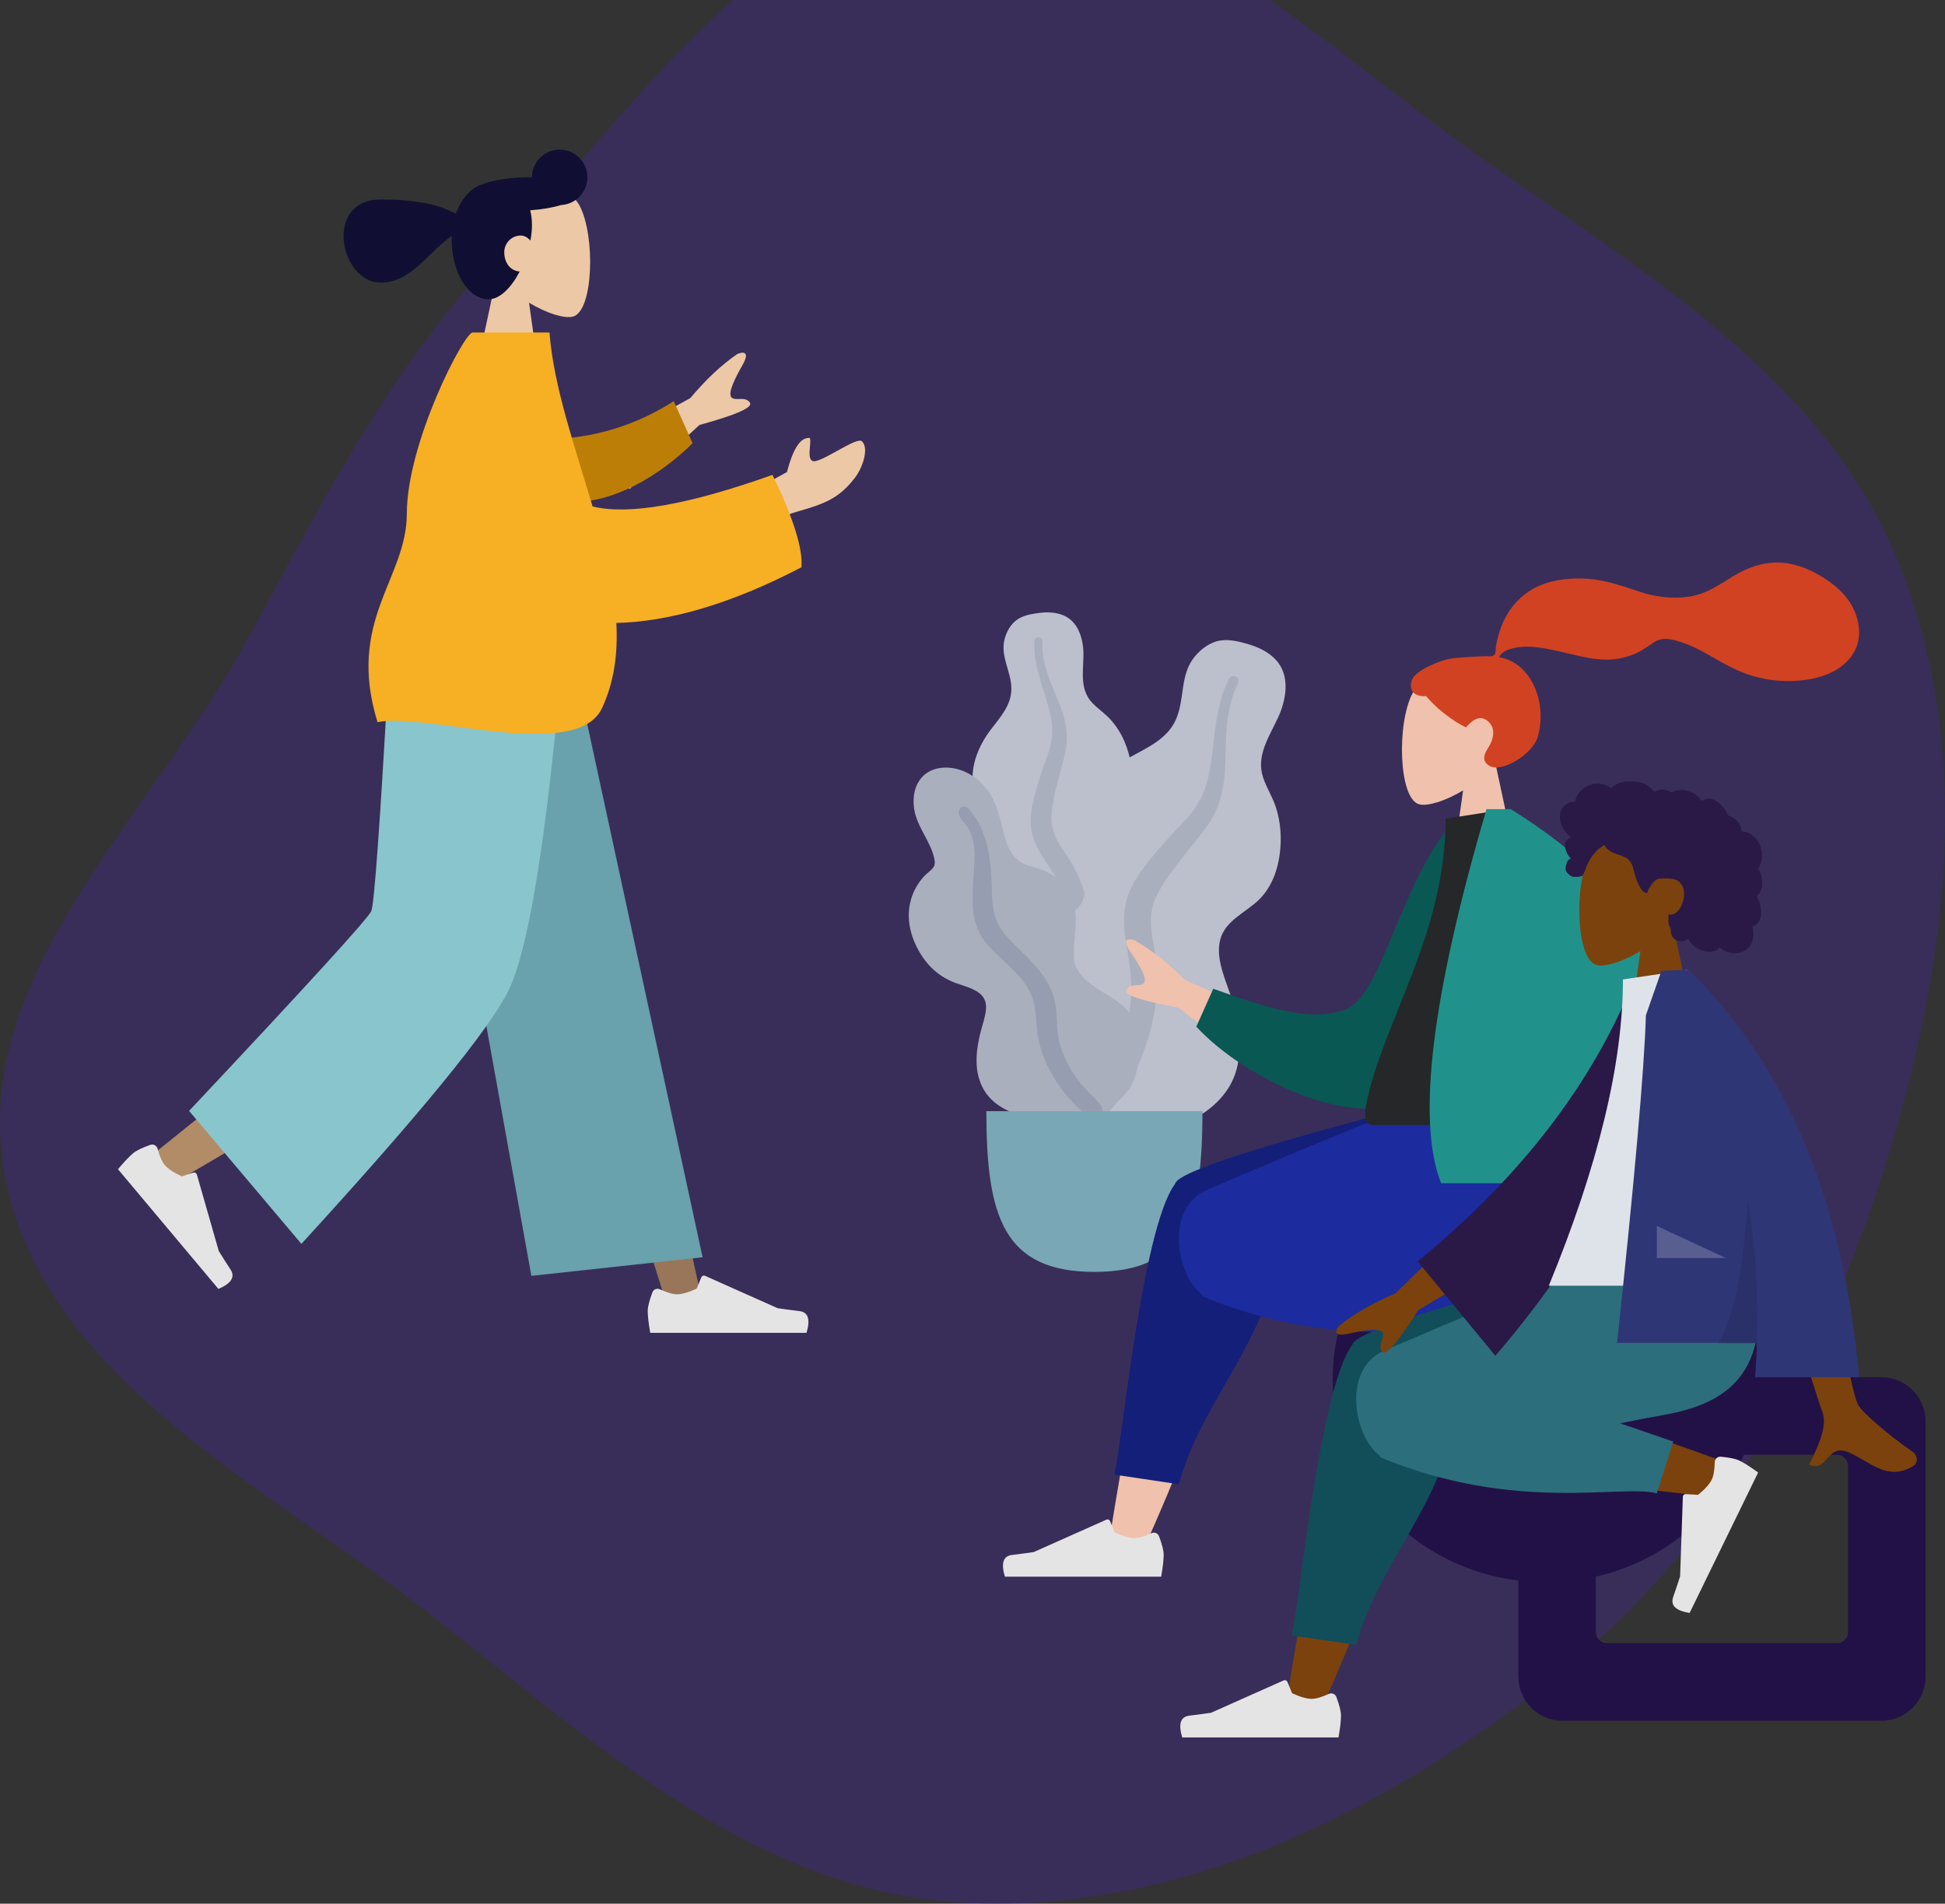 <svg width="702" height="687" viewBox="0 0 702 687" fill="none" xmlns="http://www.w3.org/2000/svg">
<rect x="0" y="0" width="702" height="687" fill="#333333" stroke="none"/>
<path fill-rule="evenodd" clip-rule="evenodd" d="M344.933 -38.455C416.626 -45.33 474.453 14.28 533.023 55.8C592.058 97.65 658.109 135.981 685.135 202.714C713.072 271.701 702.583 349.13 680.593 420.196C658.297 492.255 619.781 558.755 560.39 605.875C498.968 654.606 423.453 691.772 344.933 686.501C268.663 681.382 210.105 624.706 149.701 578.307C91.383 533.511 13.915 494.746 1.501 422.697C-10.774 351.452 55.261 293.778 89.698 230.056C116.958 179.615 141.971 131.159 181.567 89.503C230.35 38.183 274.095 -31.662 344.933 -38.455Z" fill="#41288A" fill-opacity="0.44"/>
<g opacity="0.8">
<path fill-rule="evenodd" clip-rule="evenodd" d="M375.258 221.173C378.123 220.823 381.18 220.947 383.844 222.077C389.509 224.482 391.119 231.174 391.041 236.614C390.957 242.468 389.714 248.863 394.165 253.58C396.211 255.748 398.756 257.408 400.765 259.617C402.912 261.977 404.597 264.677 405.844 267.577C408.134 272.903 409.258 279.167 407.164 284.754C405.32 289.674 400.681 294.114 401.683 299.708C402.729 305.543 408.612 310.004 412.29 314.351C416.453 319.269 420.286 325.556 420.916 332.006C421.519 338.188 418.828 344.44 414.699 349.113C406.448 358.451 394.045 363.028 381.54 363C376.23 362.988 370.219 362.748 365.637 359.895C364.22 359.013 363.473 358.023 362.631 356.648C361.877 355.414 360.88 354.612 359.725 353.739C357.19 351.822 355.359 349.239 354.19 346.347C349.652 335.114 353.279 321.218 359.631 311.243C361.136 308.88 362.369 306.605 361.637 303.789C360.874 300.848 358.999 298.196 357.34 295.669C355.701 293.17 353.83 290.787 352.549 288.087C351.207 285.257 350.829 282.294 351.066 279.198C351.512 273.381 354.023 268.013 357.578 263.336C361.002 258.83 365.022 254.518 365.031 248.615C365.041 242.357 360.858 236.791 362.64 230.429C363.378 227.795 364.86 225.092 367.249 223.513C369.539 221.998 372.564 221.502 375.258 221.173Z" fill="#DDE3E9"/>
<path fill-rule="evenodd" clip-rule="evenodd" d="M373.386 231.176C373.44 230.336 374.437 229.832 375.222 230.051C376.254 230.34 376.235 231.305 376.207 232.165C376.124 234.808 376.506 237.377 377.142 239.942C378.462 245.274 380.903 250.186 382.836 255.308C384.768 260.425 385.675 265.709 384.542 271.124C383.473 276.23 381.795 281.203 380.701 286.315C379.738 290.821 378.712 295.573 380.18 300.067C381.592 304.393 384.714 307.916 386.962 311.825C391.617 319.918 393.681 328.896 393.957 338.135C394.085 342.425 393.97 346.755 392.975 350.963C392.402 353.386 391.632 356.66 389.556 358.333C388.599 359.105 386.961 359.371 386.155 358.229C385.399 357.158 386.062 355.499 386.303 354.357C387.343 349.413 387.552 344.361 387.303 339.342C387.062 334.48 386.487 329.626 384.957 324.982C383.537 320.673 381.379 316.802 378.84 313.032C376.252 309.191 373.562 305.341 372.493 300.789C371.406 296.166 372.289 291.462 373.469 286.927C374.717 282.131 376.352 277.472 378.042 272.805C379.689 268.258 380.272 263.955 379.363 259.196C377.567 249.794 372.76 240.968 373.386 231.176Z" fill="#C5CFD6"/>
<path fill-rule="evenodd" clip-rule="evenodd" d="M450.892 232.582C454.437 233.659 457.958 235.395 460.485 238.118C465.858 243.909 464.209 252.661 461.243 259.053C458.05 265.933 453.212 272.849 455.94 280.743C457.193 284.372 459.301 287.659 460.49 291.316C461.761 295.224 462.309 299.294 462.239 303.372C462.11 310.862 460.118 318.855 454.708 324.373C449.945 329.232 442.158 332.07 440.377 339.206C438.518 346.651 443.061 354.988 445.078 362.041C447.36 370.024 448.533 379.453 445.862 387.409C443.303 395.034 436.842 401.028 429.528 404.406C414.915 411.156 397.949 410.117 383.296 403.578C377.075 400.801 370.151 397.391 366.285 391.633C365.09 389.853 364.736 388.294 364.476 386.23C364.243 384.378 363.497 382.911 362.605 381.278C360.644 377.692 359.862 373.684 360.02 369.656C360.634 354.011 372.234 339.464 384.956 330.972C387.971 328.96 390.618 326.912 391.249 323.2C391.909 319.325 391.111 315.213 390.501 311.361C389.899 307.554 388.964 303.763 388.889 299.902C388.811 295.858 389.933 292.157 391.848 288.619C395.445 281.972 401.227 276.93 407.87 273.247C414.267 269.7 421.262 266.692 424.393 259.715C427.712 252.32 425.747 243.561 431.2 236.964C433.458 234.233 436.625 231.807 440.262 231.182C443.749 230.583 447.558 231.57 450.892 232.582Z" fill="#DDE3E9"/>
<path fill-rule="evenodd" clip-rule="evenodd" d="M443.651 244.811C444.154 243.844 445.584 243.769 446.387 244.44C447.443 245.324 446.914 246.456 446.432 247.46C444.95 250.547 444.052 253.789 443.452 257.159C442.204 264.166 442.485 271.262 442.063 278.341C441.642 285.414 439.935 292.147 435.774 297.965C431.85 303.452 427.283 308.462 423.327 313.943C419.841 318.773 416.153 323.863 415.516 329.954C414.901 335.817 416.707 341.626 417.288 347.434C418.492 359.457 416.204 371.171 411.688 382.257C409.591 387.405 407.189 392.472 403.821 396.933C401.882 399.503 399.267 402.977 395.963 403.869C394.44 404.281 392.385 403.739 392.042 401.964C391.718 400.298 393.363 398.682 394.242 397.455C398.047 392.146 400.938 386.273 403.275 380.198C405.54 374.314 407.41 368.265 408.053 361.963C408.649 356.116 408.153 350.401 407.158 344.606C406.144 338.701 405.015 332.731 406.149 326.781C407.3 320.736 410.795 315.628 414.55 310.876C418.521 305.85 422.873 301.19 427.293 296.549C431.6 292.027 434.536 287.238 435.966 281.126C438.79 269.049 437.791 256.078 443.651 244.811Z" fill="#C5CFD6"/>
<path fill-rule="evenodd" clip-rule="evenodd" d="M341.306 277C347.2 277 352.382 280.124 355.953 284.558C360.133 289.748 360.977 296.086 362.675 302.272C363.519 305.35 364.972 308.406 367.517 310.498C369.833 312.4 372.772 312.78 375.543 313.71C381.082 315.567 385.555 320.041 387.321 325.499C389.476 332.158 387.193 338.873 387.586 345.622C387.947 351.819 394.058 355.685 398.974 358.656C403.821 361.586 408.189 364.328 409.649 370.035C411.197 376.088 411.716 382.844 409.572 388.823C406.002 398.779 395.552 403.163 385.456 403.842C376.293 404.459 364.772 403.491 357.891 396.84C353.773 392.86 352.282 387.293 352.467 381.755C352.582 378.311 353.264 374.899 354.146 371.571C354.771 369.213 355.616 366.864 355.856 364.427C356.496 357.942 350.503 356.697 345.401 354.916C338.918 352.654 334.38 348.38 331.224 342.425C328.285 336.881 327.052 330.658 328.814 324.554C329.714 321.437 331.346 318.61 333.559 316.205C334.533 315.146 335.907 314.263 336.786 313.151C337.607 312.112 337.428 310.766 337.145 309.55C335.837 303.931 331.762 299.278 330.305 293.668C328.989 288.605 329.767 282.304 334.395 279.038C336.395 277.627 338.862 277.016 341.306 277Z" fill="#C5CFD6"/>
<path fill-rule="evenodd" clip-rule="evenodd" d="M349.338 291.641C355.585 298.296 357.283 307.325 357.781 316.076C358.061 320.983 357.77 326.159 359.212 330.919C360.445 334.993 363.337 338.107 366.318 341.051C372.319 346.975 379.011 352.999 380.766 361.574C381.796 366.606 381.101 371.804 382.524 376.78C383.817 381.304 386.096 385.748 388.867 389.568C391.098 392.645 394.004 395 396.443 397.867C397.187 398.743 398.253 400.031 397.946 401.267C397.586 402.714 395.743 403.172 394.435 402.945C391.386 402.415 388.819 399.503 386.825 397.386C383.91 394.291 381.432 390.962 379.419 387.227C377.183 383.08 375.383 378.679 374.614 374.026C373.816 369.199 374.213 364.168 372.391 359.535C369.324 351.74 361.886 347.14 356.508 341.064C349.808 333.494 350.807 324.072 351.493 314.759C351.87 309.641 352.245 303.862 349.659 299.189C348.672 297.406 346.471 295.743 346.047 293.715C345.658 291.858 347.78 289.981 349.338 291.641Z" fill="#AFB9C5"/>
<path fill-rule="evenodd" clip-rule="evenodd" d="M356 401C356 439.058 362.211 459 395 459C427.789 459 434 439.058 434 401H356Z" fill="#89C5CC"/>
</g>
<path fill-rule="evenodd" clip-rule="evenodd" d="M179.262 99.49C174.654 94.081 171.536 87.453 172.057 80.025C173.558 58.625 203.349 63.333 209.143 74.134C214.938 84.935 214.25 112.333 206.76 114.263C203.774 115.033 197.411 113.147 190.935 109.244L195 138H171L179.262 99.49Z" fill="#EDC8A6"/>
<path fill-rule="evenodd" clip-rule="evenodd" d="M187.569 97.985C184.593 103.698 180.477 108 176.364 108C168.554 108 163 97.557 163 86.33C163 85.935 163.008 85.543 163.023 85.154C154.761 90.824 148.393 102 137.461 102C122.587 102 116.68 72 137.461 72C151.593 72 158.545 74.061 164.535 77.107C165.717 73.776 167.519 70.976 169.722 69.02C170.252 68.423 171.065 67.852 172.113 67.323C172.754 66.972 173.417 66.687 174.099 66.472C177.712 65.144 182.945 64.208 188.791 64.004C189.882 63.965 190.954 63.954 192 63.968C192.017 58.46 196.488 54 202 54C207.523 54 212 58.477 212 64C212 69.341 207.813 73.704 202.542 73.986C199.527 74.916 195.652 75.599 191.356 75.887C191.773 77.456 192 79.238 192 81.252C192 83.03 191.804 84.915 191.442 86.83C190.511 85.723 189.265 85 188 85C184.462 85 182 87.91 182 91C182 94.921 184.264 97.758 187.569 97.985Z" fill="#100F33"/>
<path fill-rule="evenodd" clip-rule="evenodd" d="M158.783 242L207.865 366.227L240.784 471.25H253.783L203.457 242L158.783 242Z" fill="#997659"/>
<path fill-rule="evenodd" clip-rule="evenodd" d="M148.9 242C148.377 285.654 140.755 344.427 139.537 347.149C138.725 348.963 110.699 372.032 55.459 416.358L64.412 425.939C129.591 387.935 163.688 366.399 166.704 361.331C171.228 353.728 185.958 283.763 197.783 242H148.9Z" fill="#B28B67"/>
<path fill-rule="evenodd" clip-rule="evenodd" d="M54.261 413.159C51.255 414.222 49.183 415.23 48.047 416.183C46.666 417.342 44.843 419.264 42.579 421.948C43.924 423.55 56.009 437.952 78.834 465.154C83.488 463.162 84.948 460.833 83.214 458.165C81.48 455.498 80.061 453.264 78.957 451.464L71.059 423.87C70.907 423.339 70.353 423.032 69.822 423.184C69.813 423.186 69.804 423.189 69.795 423.192L65.581 424.529C62.657 423.166 60.608 421.784 59.433 420.384C58.478 419.247 57.619 417.29 56.856 414.515L56.856 414.515C56.563 413.45 55.463 412.824 54.398 413.117C54.352 413.129 54.306 413.144 54.261 413.159Z" fill="#E4E4E4"/>
<path fill-rule="evenodd" clip-rule="evenodd" d="M235.461 466.402C234.343 469.388 233.783 471.623 233.783 473.106C233.783 474.909 234.084 477.54 234.684 481C236.776 481 255.577 481 291.086 481C292.552 476.155 291.706 473.539 288.548 473.152C285.39 472.766 282.767 472.417 280.678 472.106L254.463 460.419C253.959 460.194 253.367 460.421 253.143 460.925C253.139 460.934 253.135 460.942 253.131 460.951L251.446 465.039C248.523 466.403 246.148 467.085 244.32 467.085C242.835 467.085 240.784 466.485 238.168 465.285L238.168 465.285C237.164 464.825 235.976 465.266 235.516 466.27C235.496 466.313 235.478 466.357 235.461 466.402Z" fill="#E4E4E4"/>
<path fill-rule="evenodd" clip-rule="evenodd" d="M191.783 460.433L253.588 453.725L207.783 242H152.427L191.783 460.433Z" fill="#69A1AC"/>
<path fill-rule="evenodd" clip-rule="evenodd" d="M68.243 400.9L108.783 448.886C151.483 402.25 176.377 371.82 183.466 357.596C190.554 343.372 196.926 304.84 202.582 242H140.261C137.172 297.284 135.089 326.212 134.014 328.785C132.938 331.357 111.015 355.396 68.243 400.9Z" fill="#89C5CC"/>
<path fill-rule="evenodd" clip-rule="evenodd" d="M214.414 162.7L249.124 143.69C254.896 136.836 260.583 131.512 266.185 127.72C267.897 127.005 270.89 126.573 268.091 131.542C265.291 136.51 262.57 141.863 263.996 143.394C265.423 144.924 268.979 142.786 270.681 145.329C271.815 147.025 265.739 149.704 252.453 153.365L227.232 176.458L214.414 162.7ZM268.776 178.74L284.023 170.364C286.162 162.224 288.719 158.128 291.694 158.077C293.98 157.014 290 167.3 294.333 166.408C298.665 165.516 309.24 157.651 311.063 159.248C313.758 161.61 311.355 168.864 308.523 172.473C303.229 179.218 298.847 181.524 288.015 184.544C282.351 186.123 276.228 189.289 269.644 194.04L268.776 178.74Z" fill="#EDC8A6"/>
<path fill-rule="evenodd" clip-rule="evenodd" d="M197.51 158.465C209.668 158.337 225.88 155.769 243.179 144.789L249.972 159.939C238.04 171.78 221.262 181.51 206.592 181.098C195.031 180.773 189.123 166.789 197.51 158.465Z" fill="#BC7E06"/>
<path fill-rule="evenodd" clip-rule="evenodd" d="M213.88 182.761C226.787 185.98 248.431 182.184 278.812 171.373C286.348 186.964 289.831 198.078 289.263 204.717C263.2 218.331 240.863 224.401 222.459 224.802C223.044 235.721 221.715 246.112 217.25 255.606C208.071 275.124 154.321 257.048 136.249 260.606C124.932 223.851 146.814 208.914 146.832 185.397C146.851 159.642 167.531 120 170.573 120L198.32 120C199.851 139.669 207.557 161.346 213.88 182.761Z" fill="#F7AF23"/>
<path fill-rule="evenodd" clip-rule="evenodd" d="M539.738 275.49C544.346 270.081 547.464 263.453 546.943 256.025C545.442 234.625 515.651 239.333 509.857 250.134C504.062 260.935 504.75 288.333 512.24 290.263C515.226 291.033 521.589 289.147 528.065 285.244L524 314H548L539.738 275.49Z" fill="#F0C1AC"/>
<path fill-rule="evenodd" clip-rule="evenodd" d="M523.536 237.685C526.699 237.167 535.216 236.81 536.787 236.81C537.79 236.81 538.878 237.039 539.473 236.118C539.959 235.363 539.781 234.087 539.926 233.211C540.095 232.193 540.335 231.189 540.577 230.187C541.267 227.337 542.31 224.625 543.769 222.079C546.507 217.302 550.519 213.56 555.583 211.383C561.176 208.979 567.504 208.428 573.52 208.916C579.957 209.438 585.784 211.563 591.862 213.562C597.654 215.468 603.72 216.218 609.778 215.288C615.882 214.35 620.493 211.042 625.641 207.902C630.911 204.688 636.934 202.586 643.165 203.069C648.98 203.52 654.341 205.922 659.15 209.129C663.649 212.131 667.362 215.742 669.458 220.824C671.713 226.291 671.711 232.292 668.003 237.123C662.628 244.127 652.65 245.938 644.349 245.758C639.547 245.654 634.832 244.777 630.299 243.183C624.253 241.056 619.029 237.452 613.373 234.528C610.719 233.156 607.975 232.029 605.099 231.217C602.309 230.429 599.56 230.067 597.034 231.753C594.361 233.537 591.966 235.289 588.908 236.405C585.974 237.476 582.867 238.075 579.742 238.051C573.661 238.004 567.667 236.109 561.761 234.84C556.946 233.806 551.793 232.774 546.883 233.769C544.834 234.184 541.841 235.041 541.101 237.17C553.556 239.427 558.447 254.83 554.936 266.137C553.041 272.24 541.65 279.374 537.221 276.166C534.415 274.133 536.119 271.465 537.221 269.703C539.332 266.33 540.055 261.997 536.148 259.648C532.778 257.622 529.235 262.433 529.168 262.427C528.242 262.354 520.24 257.829 514.726 251.224C509.287 251.547 508.461 247.96 509.76 245.027C511.059 242.094 519.166 238.402 523.536 237.685Z" fill="#D14222"/>
<path d="M558 571C515.474 571 481 538.093 481 497.5C481 456.907 515.474 424 558 424C600.526 424 635 456.907 635 497.5C635 538.093 600.526 571 558 571Z" fill="#221146"/>
<path fill-rule="evenodd" clip-rule="evenodd" d="M412.491 559.66C425.304 531.302 434.57 506.608 438.289 493.58C444.657 471.273 449.502 451.643 450.727 444.313C453.647 426.832 428.265 425.814 424.91 434.502C419.832 447.651 410.967 490.853 400.315 556.107L412.491 559.66ZM561.112 470.664C549.356 466.017 508.188 451.475 488.333 447.361C482.627 446.179 477.097 445.081 471.898 444.088C456.444 441.138 448.437 469.017 463.321 471.16C500.388 476.494 552.937 482.003 557.434 482.622C563.737 483.488 568.5 473.584 561.112 470.664Z" fill="#F0C1AC"/>
<path fill-rule="evenodd" clip-rule="evenodd" d="M462.413 436.416L526 404.047V397H518.438C456.92 412.676 425.485 422.722 424.131 427.138C424.117 427.185 424.103 427.233 424.091 427.281C424.06 427.321 424.03 427.362 424 427.403C411.808 444.17 404.507 526.027 402.111 532.156L425.472 535.641C434.409 502.503 463 479.418 462.241 439.729C462.446 438.565 462.497 437.461 462.413 436.416Z" fill="#141F79"/>
<path fill-rule="evenodd" clip-rule="evenodd" d="M520.717 455.64C526.535 454.476 531.893 453.436 536.477 452.632C566.091 447.438 574.726 431.586 569.62 397H515.058C506.145 399.56 459.826 418.985 435.793 429.316C419.887 436.154 424.901 460.804 433.909 467.219C433.958 467.613 434.12 467.88 434.409 468C482.863 488.083 521.195 477.545 534 480.912L539.923 462.228L520.717 455.64Z" fill="#1C2B9E"/>
<path fill-rule="evenodd" clip-rule="evenodd" d="M557.092 467.694C560.267 467.997 562.521 468.474 563.853 469.124C565.474 469.915 567.707 471.338 570.553 473.395C569.636 475.275 561.395 492.173 545.829 524.088C540.831 523.282 538.851 521.374 539.888 518.367C540.925 515.359 541.761 512.849 542.397 510.835L543.385 482.15C543.404 481.598 543.867 481.166 544.419 481.185C544.428 481.185 544.438 481.186 544.447 481.186L548.86 481.463C551.367 479.434 553.021 477.598 553.823 475.955C554.473 474.62 554.833 472.514 554.902 469.637L554.902 469.637C554.929 468.532 555.845 467.659 556.95 467.685C556.997 467.686 557.045 467.689 557.092 467.694Z" fill="#E4E4E4"/>
<path fill-rule="evenodd" clip-rule="evenodd" d="M418.322 554.402C419.441 557.388 420 559.623 420 561.106C420 562.909 419.7 565.54 419.099 569C417.007 569 398.206 569 362.697 569C361.231 564.155 362.077 561.539 365.235 561.152C368.393 560.766 371.016 560.417 373.105 560.106L399.32 548.419C399.824 548.194 400.416 548.421 400.641 548.925C400.644 548.934 400.648 548.942 400.652 548.951L402.337 553.039C405.26 554.403 407.636 555.085 409.463 555.085C410.948 555.085 412.999 554.485 415.616 553.285L415.616 553.285C416.62 552.825 417.807 553.266 418.267 554.27C418.287 554.313 418.305 554.357 418.322 554.402Z" fill="#E4E4E4"/>
<path fill-rule="evenodd" clip-rule="evenodd" d="M464 369.617L427.765 353.704C421.418 347.379 415.289 342.572 409.377 339.282C407.61 338.719 404.59 338.549 407.812 343.255C411.034 347.961 414.211 353.056 412.924 354.705C411.636 356.355 407.907 354.534 406.434 357.216C405.451 359.004 411.738 361.143 425.293 363.633L452.43 384.439L464 369.617ZM610.492 374L590 378.066C610.608 416.471 621.66 436.826 623.155 439.13C626.52 444.315 623.38 453.817 622.221 458.821C629.496 460.515 626.627 449.565 635.833 451.851C644.236 453.938 651.361 459.293 659.196 452.071C660.159 451.183 660.865 448.407 657.58 446.984C649.397 443.437 637.308 436.796 635.348 434.218C632.674 430.702 624.389 410.63 610.492 374Z" fill="#F0C1AC"/>
<path fill-rule="evenodd" clip-rule="evenodd" d="M534.305 297.332L525.658 295.849C506.824 314.119 499.138 358.012 486.586 363.822C474.719 369.316 457.896 364 437.9 356.822L431.776 370.505C449.945 390.161 488.651 406.767 504.34 397.287C529.424 382.13 535.214 327.994 534.305 297.332Z" fill="#095853"/>
<path fill-rule="evenodd" clip-rule="evenodd" d="M572 406C537.328 406 511.824 406 495.489 406C491.992 406 492.651 400.952 493.157 398.404C498.989 369.004 521.759 337.312 521.759 295.461L543.828 292C562.083 321.358 568.395 357.505 572 406Z" fill="#252729"/>
<path fill-rule="evenodd" clip-rule="evenodd" d="M579.631 376.233C595.229 404.368 608.339 424.623 618.963 437L635 433.859C624.669 369.791 594.753 322.504 545.252 292H541.269L536.514 292C516.701 359.537 511.239 404.537 520.128 427H589C587.91 410.563 584.417 393.181 579.631 376.233H579.631Z" fill="#20928B"/>
<path fill-rule="evenodd" clip-rule="evenodd" d="M603.738 333.49C608.346 328.082 611.464 321.453 610.943 314.026C609.442 292.625 579.651 297.333 573.857 308.134C568.062 318.935 568.75 346.333 576.24 348.264C579.226 349.034 585.589 347.148 592.065 343.245L588 372H612L603.738 333.49Z" fill="#7B420D"/>
<path fill-rule="evenodd" clip-rule="evenodd" d="M563.224 293.161C563.721 291.414 565.058 289.918 566.86 289.474C567.296 289.367 567.748 289.323 568.197 289.341C568.358 289.348 568.404 289.394 568.479 289.282C568.535 289.198 568.536 288.994 568.559 288.895C568.631 288.59 568.72 288.288 568.831 287.994C569.208 286.992 569.841 286.105 570.605 285.358C572.033 283.96 573.963 282.995 575.968 282.82C577.066 282.725 578.155 282.903 579.193 283.26C579.73 283.445 580.251 283.675 580.758 283.929C580.911 284.006 581.406 284.381 581.559 284.357C581.729 284.33 582.069 283.909 582.207 283.804C583.908 282.498 586.009 281.985 588.128 282C590.52 282.018 592.823 282.138 594.818 283.596C595.241 283.905 595.643 284.243 596.026 284.599C596.228 284.786 596.423 284.98 596.609 285.183C596.722 285.305 596.831 285.43 596.936 285.558C597.115 285.776 597.086 285.847 597.337 285.696C598.297 285.112 599.409 284.839 600.53 284.977C601.195 285.059 601.843 285.259 602.458 285.522C602.667 285.611 603.151 285.968 603.374 285.972C603.596 285.975 604.073 285.644 604.301 285.56C605.533 285.106 606.86 284.993 608.154 285.204C609.489 285.42 610.8 285.953 611.931 286.689C612.475 287.043 612.95 287.435 613.331 287.962C613.496 288.189 613.644 288.429 613.831 288.64C613.94 288.763 614.156 288.89 614.215 289.046C614.18 288.953 615.675 288.376 615.816 288.339C616.568 288.143 617.333 288.183 618.069 288.425C619.453 288.881 620.643 289.902 621.621 290.949C622.123 291.487 622.563 292.081 622.936 292.715C623.115 293.018 623.279 293.33 623.428 293.649C623.501 293.803 623.549 293.997 623.644 294.136C623.768 294.315 623.85 294.318 624.073 294.396C625.206 294.793 626.238 295.465 627.025 296.372C627.82 297.291 628.336 298.421 628.552 299.612C628.565 299.682 628.573 299.973 628.614 300.011C628.67 300.063 628.898 300.04 628.984 300.05C629.282 300.085 629.579 300.137 629.871 300.206C630.41 300.334 630.934 300.521 631.43 300.767C633.364 301.724 634.747 303.518 635.424 305.536C636.135 307.655 636.122 310.082 635.273 312.161C635.136 312.497 634.973 312.823 634.781 313.131C634.664 313.32 634.626 313.321 634.702 313.519C634.787 313.74 634.943 313.955 635.044 314.171C635.374 314.875 635.604 315.622 635.75 316.385C635.989 317.637 636.108 318.953 635.872 320.214C635.762 320.8 635.572 321.372 635.281 321.894C635.132 322.16 634.958 322.412 634.762 322.645C634.661 322.766 634.553 322.882 634.439 322.993C634.375 323.056 634.29 323.112 634.235 323.182C634.101 323.355 634.073 323.213 634.142 323.466C634.239 323.82 634.458 324.17 634.592 324.514C634.731 324.869 634.856 325.229 634.97 325.593C635.202 326.329 635.398 327.078 635.521 327.84C635.756 329.303 635.715 330.862 635.023 332.205C634.727 332.78 634.302 333.283 633.787 333.675C633.535 333.867 633.262 334.033 632.976 334.168C632.829 334.238 632.641 334.268 632.574 334.41C632.501 334.563 632.609 334.867 632.633 335.038C632.846 336.527 632.953 338.089 632.51 339.548C632.103 340.891 631.206 342.077 630.041 342.862C627.781 344.386 624.735 344.3 622.361 343.08C621.742 342.762 621.163 342.368 620.647 341.902C619.331 343.673 616.625 343.617 614.703 343.112C612.308 342.484 610.386 340.818 609.279 338.63C607.765 340.473 604.588 339.875 603.538 337.876C603.281 337.387 603.129 336.847 603.054 336.302C603.014 336.015 603.039 335.725 603.01 335.441C602.972 335.078 602.73 334.725 602.59 334.374C602.319 333.691 602.151 332.986 602.143 332.249C602.14 331.864 602.188 331.49 602.225 331.108C602.258 330.765 602.163 330.445 602.108 330.106C602.723 330.207 603.471 330.041 604.05 329.863C604.617 329.688 605.149 329.228 605.55 328.808C606.481 327.831 607.049 326.552 607.438 325.278C608.292 322.483 607.942 319.129 605.13 317.595C603.82 316.881 599.897 316.883 598.337 317.236C596.696 317.607 594.837 321.227 594.745 321.567C594.689 321.777 594.717 322.038 594.524 322.178C594.099 322.487 593.398 321.951 593.084 321.687C592.543 321.231 592.157 320.625 591.823 320.01C591.095 318.67 590.508 317.233 590.093 315.767C589.773 314.636 589.569 313.47 589.151 312.368C588.735 311.272 588.08 310.291 587.06 309.67C585.952 308.995 584.681 308.639 583.464 308.214C582.257 307.793 581.071 307.279 580.136 306.386C579.93 306.19 579.731 305.981 579.565 305.75C579.435 305.567 579.305 305.218 579.106 305.102C578.797 304.922 578.345 305.39 578.077 305.56C576.757 306.399 575.655 307.569 574.767 308.846C573.883 310.117 573.158 311.34 572.569 312.759C572.132 313.811 571.859 315.159 571.091 316.021C570.748 316.407 568.197 316.64 567.371 316.303C566.545 315.967 565.619 315.094 565.342 314.547C565.058 313.987 564.99 313.372 565.111 312.759C565.183 312.398 565.328 312.061 565.408 311.707C565.475 311.409 565.536 311.128 565.681 310.856C565.955 310.339 566.424 309.968 566.99 309.812C566.401 309.27 565.914 308.621 565.576 307.895C565.226 307.141 564.928 306.224 564.844 305.397C564.776 304.725 564.881 304.028 565.249 303.451C565.635 302.845 566.319 302.45 566.911 302.072C566.007 301.365 565.233 300.505 564.598 299.553C563.361 297.701 562.596 295.368 563.224 293.161Z" fill="#2A1847"/>
<path fill-rule="evenodd" clip-rule="evenodd" d="M679 497H564C555.163 497 548 504.164 548 513V605C548 613.837 555.163 621 564 621H679C687.837 621 695 613.837 695 605V513C695 504.164 687.837 497 679 497ZM663 525C665.209 525 667 526.791 667 529V589C667 591.209 665.209 593 663 593H580C577.791 593 576 591.209 576 589V529C576 526.791 577.791 525 580 525H663Z" fill="#221146"/>
<path fill-rule="evenodd" clip-rule="evenodd" d="M476.491 617.66C489.304 589.302 498.57 564.609 502.289 551.58C508.657 529.273 513.502 509.644 514.727 502.313C517.647 484.833 492.265 483.815 488.91 492.502C483.832 505.651 474.967 548.853 464.315 614.108L476.491 617.66ZM625.112 528.664C613.356 524.017 572.188 509.475 552.333 505.362C546.627 504.179 541.097 503.081 535.898 502.089C520.444 499.138 512.437 527.018 527.321 529.16C564.388 534.495 616.937 540.004 621.434 540.622C627.737 541.488 632.5 531.584 625.112 528.664Z" fill="#7B420D"/>
<path fill-rule="evenodd" clip-rule="evenodd" d="M526.413 494.417L590 462.047V455H582.438C520.92 470.676 489.485 480.722 488.131 485.138C488.117 485.186 488.103 485.233 488.091 485.281C488.06 485.322 488.03 485.362 488 485.404C475.808 502.17 468.507 584.027 466.111 590.156L489.472 593.642C498.409 560.504 527 537.418 526.241 497.729C526.446 496.565 526.497 495.461 526.413 494.417Z" fill="#124D5A"/>
<path fill-rule="evenodd" clip-rule="evenodd" d="M584.717 513.641C590.535 512.476 595.893 511.437 600.477 510.633C630.091 505.438 638.726 489.587 633.62 455H579.058C570.145 457.561 523.826 476.985 499.793 487.317C483.887 494.155 488.901 518.805 497.909 525.22C497.958 525.613 498.12 525.881 498.409 526C546.863 546.083 585.195 535.546 598 538.913L603.923 520.229L584.717 513.641Z" fill="#2C6E7C"/>
<path fill-rule="evenodd" clip-rule="evenodd" d="M621.092 525.694C624.267 525.998 626.521 526.475 627.853 527.125C629.474 527.915 631.707 529.339 634.553 531.395C633.636 533.275 625.395 550.173 609.829 582.089C604.831 581.282 602.851 579.375 603.888 576.367C604.925 573.36 605.761 570.849 606.397 568.835L607.385 540.15C607.404 539.598 607.867 539.166 608.419 539.185C608.428 539.185 608.438 539.186 608.447 539.186L612.86 539.464C615.367 537.434 617.021 535.598 617.823 533.955C618.473 532.621 618.833 530.515 618.902 527.637L618.902 527.637C618.929 526.533 619.845 525.659 620.95 525.686C620.997 525.687 621.045 525.69 621.092 525.694Z" fill="#E4E4E4"/>
<path fill-rule="evenodd" clip-rule="evenodd" d="M482.322 612.402C483.441 615.389 484 617.623 484 619.106C484 620.909 483.7 623.541 483.099 627C481.007 627 462.206 627 426.697 627C425.231 622.155 426.077 619.539 429.235 619.153C432.393 618.766 435.016 618.417 437.105 618.106L463.32 606.419C463.824 606.194 464.416 606.421 464.641 606.925C464.644 606.934 464.648 606.943 464.652 606.951L466.337 611.039C469.26 612.403 471.636 613.085 473.463 613.085C474.948 613.085 476.999 612.485 479.616 611.286L479.616 611.286C480.62 610.825 481.807 611.266 482.267 612.27C482.287 612.314 482.305 612.358 482.322 612.402Z" fill="#E4E4E4"/>
<path fill-rule="evenodd" clip-rule="evenodd" d="M531.956 439.123L503.628 466.758C495.385 470.274 488.632 474.156 483.367 478.404C482.183 479.832 480.895 482.569 486.465 481.344C492.035 480.12 497.949 479.082 498.996 480.894C500.043 482.705 496.958 485.481 498.893 487.852C500.183 489.433 504.521 484.405 511.907 472.77L541.364 455.403L531.956 439.123ZM657.692 443.02L636.795 443.102C649.698 484.756 656.664 506.857 657.692 509.406C660.006 515.14 655.109 523.874 653.015 528.567C659.835 531.619 659.109 520.317 667.712 524.32C675.565 527.973 681.538 534.593 690.611 528.995C691.726 528.306 692.949 525.715 689.995 523.69C682.638 518.645 672.035 509.815 670.602 506.909C668.648 502.945 664.345 481.649 657.692 443.02Z" fill="#7B420D"/>
<path fill-rule="evenodd" clip-rule="evenodd" d="M598.305 355.332L589.658 353.849C574.77 391.039 548.778 424.831 511.682 455.225L539.714 489.282C576.806 446.005 599.67 401.355 598.305 355.332Z" fill="#2A1847"/>
<path fill-rule="evenodd" clip-rule="evenodd" d="M636 464H559C576.839 420.625 585.759 383.779 585.759 353.461L608.986 350C627.24 379.359 632.395 415.505 636 464Z" fill="#DDE3E9"/>
<path fill-rule="evenodd" clip-rule="evenodd" d="M609.478 350.017C609.475 350.011 609.471 350.006 609.468 350H607.952C606.138 350.063 603.375 350.175 599.662 350.338L594.05 366.377C593.456 385.933 589.989 425.342 583.649 484.606H634.124C633.992 488.699 633.773 492.831 633.469 497H671C665.386 433.664 644.885 384.664 609.496 350L609.478 350.017V350.017Z" fill="#2F3676"/>
<path fill-rule="evenodd" clip-rule="evenodd" d="M630.79 432.233C629.353 457.748 625.757 475.337 620 485H634.111C634.729 466.643 633.622 449.054 630.79 432.233V432.233Z" fill="black" fill-opacity="0.1"/>
<path fill-rule="evenodd" clip-rule="evenodd" d="M622.889 454L598 442.43V454H622.889Z" fill="white" fill-opacity="0.2"/>
</svg>
